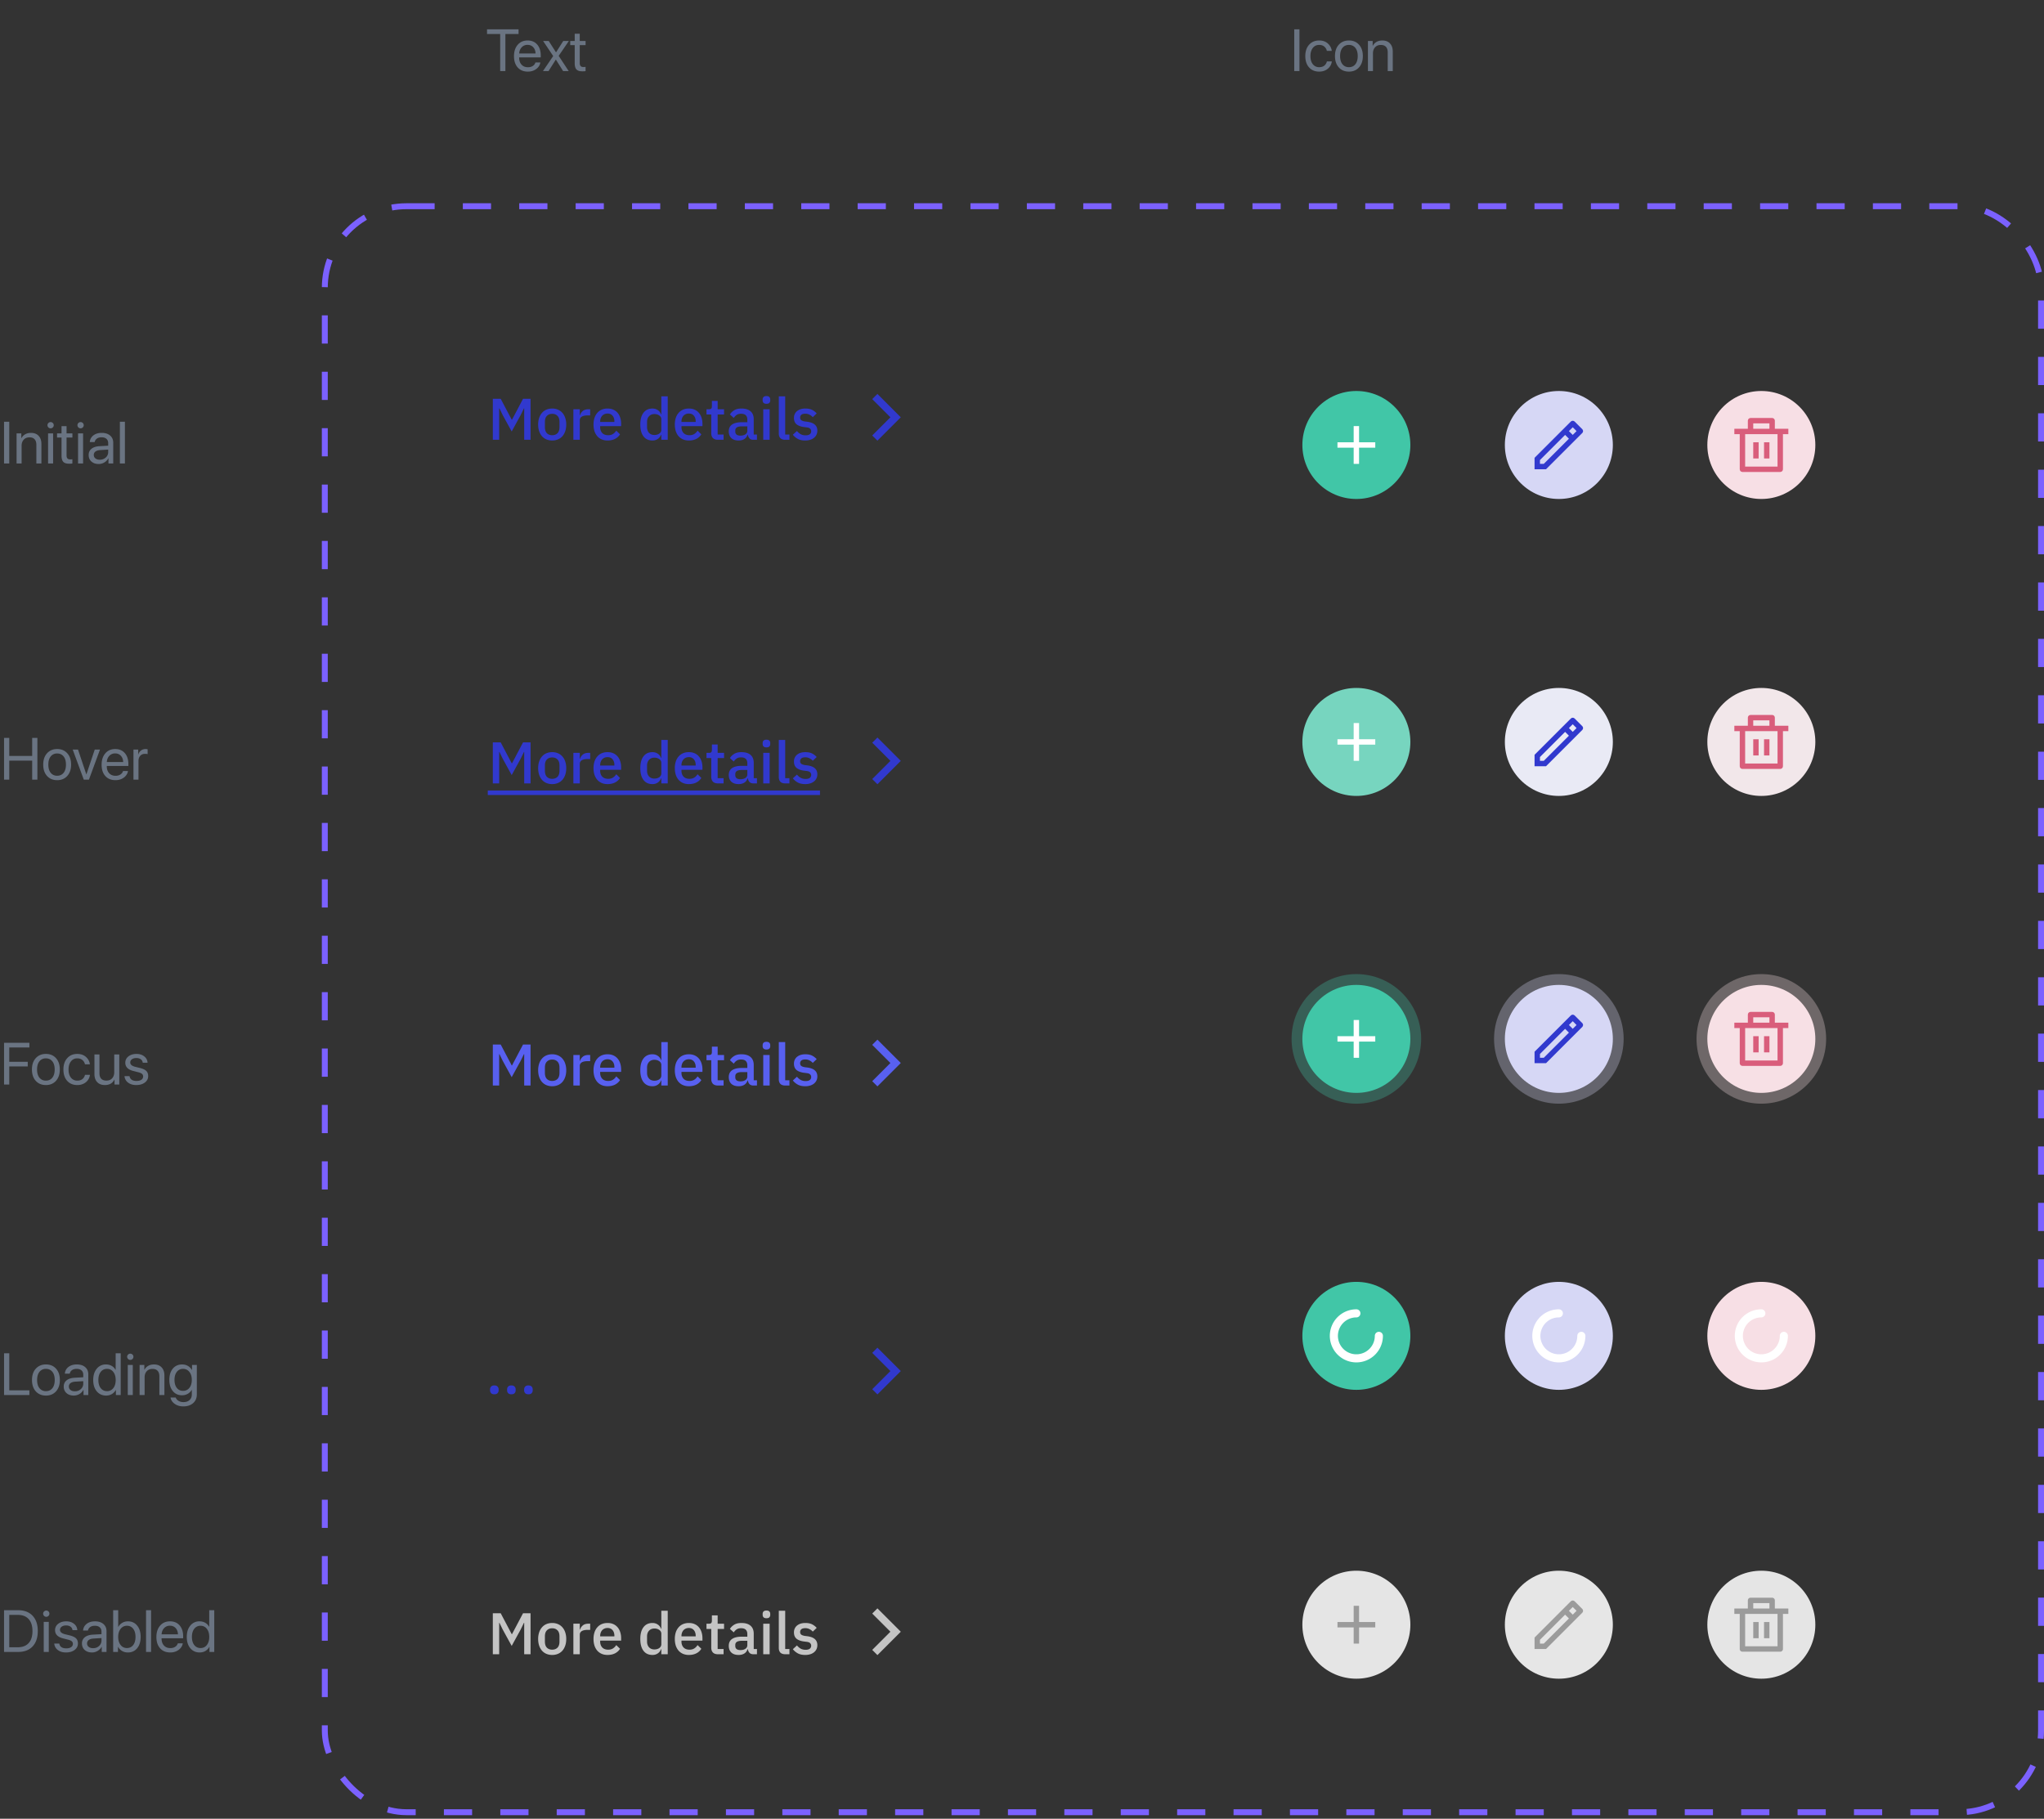 <svg fill="none" height="307" width="345" xmlns="http://www.w3.org/2000/svg" xmlns:xlink="http://www.w3.org/1999/xlink"><rect width="100%" height="100%" fill="#333333" stroke="none"/><defs><path id="a" d="m150.288 128.438-3.068-3.068.877-.877 3.944 3.945-3.944 3.944-.877-.876z"/><path id="b" d="m264.813 124.187-.645-.645-4.244 4.245v.644h.644zm.644-.645.644-.644-.644-.644-.644.644zm-4.511 5.801h-1.933v-1.934l6.122-6.122c.085-.086.201-.134.322-.134s.237.048.322.134l1.289 1.289c.086.085.134.201.134.322s-.048.237-.134.322z"/><path id="c" d="m299.57 122.507h2.278v.912h-.911v5.924c0 .121-.048.237-.134.322s-.201.133-.322.133h-6.38c-.121 0-.237-.048-.322-.133s-.133-.201-.133-.322v-5.924h-.912v-.912h2.279v-1.367c0-.121.048-.236.133-.322s.201-.133.322-.133h3.646c.121 0 .237.048.322.133s.134.201.134.322zm.455.912h-5.468v5.468h5.468zm-4.101 1.367h.911v2.734h-.911zm1.823 0h.911v2.734h-.911zm-1.823-3.19v.911h2.734v-.911z"/></defs><g fill="#6a7482"><path d="m.684 271.805h2.368c1.045 0 1.86.311 2.446.932s.879 1.481.879 2.588-.293 1.976-.879 2.598-1.398.928-2.446.928h-2.368zm.879.791v5.464h1.431c.798 0 1.411-.235 1.841-.704s.645-1.145.645-2.021c0-.882-.215-1.559-.645-2.031s-1.04-.708-1.841-.708zm5.82 6.255v-5.079h.85v5.079zm.425-5.933c-.143 0-.267-.052-.371-.156s-.156-.228-.156-.371a.5.5 0 0 1 .156-.371c.104-.1.228-.157.371-.157a.51.51 0 0 1 .376.157c.104.1.156.224.156.371a.5.5 0 0 1 -.156.371.51.51 0 0 1 -.376.156zm1.484 2.256a1.3 1.3 0 0 1 .527-1.07c.355-.279.811-.419 1.367-.419.524 0 .96.14 1.309.419s.532.635.552 1.065h-.811c-.029-.247-.14-.441-.332-.581s-.438-.21-.747-.21-.558.07-.747.21a.64.64 0 0 0 -.283.542c0 .345.281.589.845.732l.786.191c.511.13.871.299 1.079.508s.317.494.317.869c0 .442-.189.805-.566 1.089s-.863.419-1.455.419c-.553 0-1.011-.136-1.372-.41a1.5 1.5 0 0 1 -.605-1.093h.85c.094.54.488.81 1.182.81.342 0 .612-.067.811-.2s.303-.321.303-.552a.55.55 0 0 0 -.181-.434c-.117-.108-.317-.199-.601-.274l-.894-.229c-.889-.228-1.333-.689-1.333-1.382zm6.421 3.042c.4 0 .736-.124 1.006-.371a1.21 1.21 0 0 0 .41-.923v-.415l-1.357.083c-.342.023-.607.106-.796.249a.69.69 0 0 0 -.278.576.7.7 0 0 0 .278.581c.185.147.431.22.737.22zm-.19.722c-.505 0-.913-.139-1.226-.419s-.464-.648-.464-1.104a1.28 1.28 0 0 1 .479-1.045c.322-.26.776-.407 1.362-.439l1.455-.083v-.425c0-.309-.098-.552-.293-.728s-.469-.263-.82-.263c-.322 0-.584.071-.786.214a.93.93 0 0 0 -.386.591h-.82c.029-.452.225-.823.586-1.113s.84-.439 1.426-.439c.596 0 1.068.149 1.416.449s.527.701.527 1.206v3.511h-.806v-.874h-.02c-.153.289-.378.522-.674.698a1.84 1.84 0 0 1 -.957.263zm6.06 0a1.91 1.91 0 0 1 -.977-.249c-.283-.166-.508-.398-.674-.698h-.02v.86h-.81v-7.046h.85v2.817h.02a1.75 1.75 0 0 1 .664-.688c.283-.166.607-.249.962-.249.641 0 1.159.239 1.553.717s.591 1.115.591 1.91-.197 1.435-.591 1.914-.916.712-1.567.712zm-.166-4.506c-.433 0-.786.174-1.06.522s-.41.798-.41 1.358.137 1.017.41 1.362a1.29 1.29 0 0 0 1.06.517c.449 0 .804-.167 1.064-.503s.391-.797.391-1.376-.13-1.034-.391-1.373a1.27 1.27 0 0 0 -1.064-.507zm3.232 4.419v-7.046h.85v7.046zm4.033-4.429a1.3 1.3 0 0 0 -.981.41c-.257.27-.399.619-.425 1.045h2.759c-.01-.43-.138-.78-.386-1.05s-.57-.405-.967-.405zm1.333 2.974h.835c-.075.449-.309.818-.703 1.108s-.861.434-1.411.434c-.726 0-1.297-.234-1.714-.703s-.625-1.103-.625-1.904c0-.794.208-1.434.625-1.919s.978-.727 1.675-.727c.684 0 1.224.229 1.621.688s.596 1.074.596 1.846v.322h-3.643v.049c0 .488.134.879.4 1.172s.628.439 1.084.439c.319 0 .591-.073.815-.22a1.03 1.03 0 0 0 .444-.585zm3.682 1.542c-.651 0-1.177-.239-1.577-.717s-.596-1.115-.596-1.909.199-1.426.596-1.905a1.92 1.92 0 0 1 1.558-.722c.358 0 .679.081.962.244a1.67 1.67 0 0 1 .654.669h.02v-2.793h.85v7.046h-.811v-.86h-.015a1.85 1.85 0 0 1 -.674.698c-.283.166-.605.249-.967.249zm.161-4.506a1.28 1.28 0 0 0 -1.069.512c-.264.339-.395.795-.395 1.368s.132 1.033.395 1.372a1.28 1.28 0 0 0 1.069.507c.44 0 .793-.17 1.06-.512s.4-.801.4-1.367-.135-1.021-.405-1.363a1.28 1.28 0 0 0 -1.055-.517zm-28.897-39.737v.791h-4.277v-7.046h.879v6.255zm2.793.879c-.71 0-1.279-.236-1.709-.708s-.645-1.115-.645-1.919.215-1.442.645-1.914.999-.713 1.709-.713 1.274.238 1.704.713.644 1.11.644 1.914-.215 1.439-.644 1.914-.998.713-1.704.713zm-1.089-1.245a1.33 1.33 0 0 0 1.089.498c.456 0 .817-.164 1.084-.493s.4-.794.4-1.387-.133-1.053-.4-1.382-.628-.498-1.084-.498a1.33 1.33 0 0 0 -1.089.498c-.267.332-.4.793-.4 1.382s.133 1.05.4 1.382zm5.972.523c.4 0 .736-.124 1.006-.372a1.2 1.2 0 0 0 .41-.922v-.415l-1.357.083c-.342.022-.607.105-.796.249a.69.69 0 0 0 -.278.576c0 .241.093.434.278.581s.431.22.737.22zm-.19.722c-.505 0-.913-.14-1.226-.42s-.464-.647-.464-1.103c0-.436.159-.785.479-1.045s.776-.407 1.362-.44l1.455-.083v-.424c0-.31-.098-.552-.293-.728s-.469-.264-.82-.264c-.322 0-.584.072-.786.215a.93.93 0 0 0 -.386.591h-.82c.029-.452.225-.824.586-1.113s.84-.44 1.426-.44c.596 0 1.068.15 1.416.45s.527.701.527 1.206v3.51h-.806v-.874h-.02a1.76 1.76 0 0 1 -.674.699 1.85 1.85 0 0 1 -.957.263zm5.459 0c-.651 0-1.177-.239-1.577-.718s-.596-1.114-.596-1.909.199-1.426.596-1.904a1.92 1.92 0 0 1 1.558-.723c.358 0 .679.082.962.244a1.68 1.68 0 0 1 .654.669h.02v-2.793h.85v7.046h-.811v-.859h-.015a1.85 1.85 0 0 1 -.674.698c-.283.166-.605.249-.967.249zm.161-4.507c-.449 0-.806.171-1.069.513s-.395.794-.395 1.367.132 1.034.395 1.372.62.508 1.069.508a1.28 1.28 0 0 0 1.06-.513c.267-.342.4-.8.4-1.367s-.135-1.02-.405-1.362a1.27 1.27 0 0 0 -1.055-.518zm3.496 4.419v-5.078h.85v5.078zm.425-5.932c-.143 0-.267-.052-.371-.157s-.156-.227-.156-.371a.5.5 0 0 1 .156-.371.52.52 0 0 1 .371-.156.52.52 0 0 1 .376.156.5.5 0 0 1 .156.371.5.5 0 0 1 -.156.371.51.51 0 0 1 -.376.157zm1.572 5.932v-5.078h.801v.811h.02a1.57 1.57 0 0 1 .63-.659c.274-.156.601-.24.981-.24.553 0 .985.168 1.294.503s.464.788.464 1.367v3.296h-.85v-3.144c0-.414-.098-.728-.293-.943s-.487-.327-.874-.327c-.4 0-.721.13-.962.391s-.361.605-.361 1.035v2.988zm7.339-.708a1.3 1.3 0 0 0 1.069-.507c.27-.339.405-.787.405-1.343s-.135-1.009-.405-1.348-.627-.513-1.069-.513a1.27 1.27 0 0 0 -1.055.508c-.261.335-.391.786-.391 1.353s.13 1.017.391 1.352.615.498 1.055.498zm.029 2.622c-.557 0-1.035-.141-1.436-.424s-.636-.637-.708-1.07h.874c.085.235.244.422.479.562s.509.21.825.21c.436 0 .78-.116 1.03-.347s.381-.537.381-.918v-.801h-.02c-.159.28-.382.503-.669.669a1.9 1.9 0 0 1 -.957.244c-.648 0-1.167-.236-1.558-.708s-.586-1.102-.586-1.889c0-.795.195-1.428.586-1.9s.92-.708 1.577-.708c.358 0 .68.083.967.249a1.84 1.84 0 0 1 .684.694h.015v-.855h.811v4.976c0 .609-.208 1.097-.625 1.465s-.973.551-1.67.551zm-29.365-54.33h-.879v-7.046h4.277v.791h-3.398v2.422h3.12v.782h-3.12zm6.182.088c-.71 0-1.279-.236-1.709-.708s-.645-1.115-.645-1.919.215-1.442.645-1.914.999-.713 1.709-.713 1.274.238 1.704.713.645 1.11.645 1.914-.215 1.439-.645 1.914-.998.713-1.704.713zm-1.089-1.245a1.33 1.33 0 0 0 1.089.498c.456 0 .817-.164 1.084-.493s.4-.794.4-1.387-.133-1.053-.4-1.382-.628-.498-1.084-.498a1.33 1.33 0 0 0 -1.089.498c-.267.332-.4.793-.4 1.382s.133 1.05.4 1.382zm8.516-2.256h-.83c-.065-.293-.21-.534-.435-.722s-.509-.284-.864-.284c-.443 0-.799.171-1.069.513s-.405.794-.405 1.367c0 .583.135 1.042.405 1.377a1.32 1.32 0 0 0 1.079.503c.342 0 .623-.085.845-.254s.374-.413.449-.722h.835a1.86 1.86 0 0 1 -.688 1.245c-.391.319-.872.478-1.445.478-.71 0-1.278-.234-1.704-.703s-.64-1.113-.64-1.924c0-.797.213-1.434.64-1.909s.991-.718 1.694-.718c.605 0 1.097.171 1.475.513s.601.755.659 1.24zm4.961-1.665v5.078h-.806v-.825h-.02c-.316.609-.853.913-1.611.913-.55 0-.981-.166-1.294-.498s-.464-.792-.464-1.372v-3.296h.85v3.145c0 .846.391 1.269 1.172 1.269.41 0 .732-.128.967-.385s.356-.609.356-1.045v-2.984zm1.016 1.402a1.3 1.3 0 0 1 .527-1.07c.355-.28.811-.42 1.367-.42.524 0 .96.14 1.309.42s.532.635.552 1.065h-.811a.8.8 0 0 0 -.332-.581c-.192-.14-.438-.21-.747-.21s-.558.07-.747.21a.64.64 0 0 0 -.283.542c0 .345.282.589.845.732l.786.19c.511.131.871.3 1.079.508s.317.495.317.869c0 .443-.189.806-.566 1.089s-.863.42-1.455.42c-.553 0-1.011-.137-1.372-.41a1.52 1.52 0 0 1 -.605-1.094h.85c.094.541.488.811 1.182.811.342 0 .612-.067.81-.2a.64.64 0 0 0 .303-.552c0-.182-.06-.327-.181-.435s-.317-.198-.601-.273l-.893-.23c-.889-.227-1.333-.688-1.333-1.381zm-14.84-47.788h-.879v-3.208h-3.867v3.208h-.879v-7.045h.879v3.046h3.867v-3.046h.879zm3.34.088c-.71 0-1.279-.236-1.709-.708s-.645-1.115-.645-1.919.215-1.442.645-1.914.999-.713 1.709-.713 1.274.238 1.704.713.645 1.11.645 1.914-.215 1.439-.645 1.914-.998.713-1.704.713zm-1.089-1.245a1.33 1.33 0 0 0 1.089.498c.456 0 .817-.164 1.084-.493s.4-.794.4-1.387-.133-1.053-.4-1.381-.628-.498-1.084-.498a1.33 1.33 0 0 0 -1.089.498c-.267.332-.4.792-.4 1.381s.133 1.05.4 1.382zm8.315-3.921-1.865 5.078h-.869l-1.87-5.078h.894l1.401 4.175h.02l1.406-4.175h.884zm2.559.65c-.394 0-.721.136-.981.41s-.399.618-.425 1.045h2.759c-.01-.43-.138-.78-.386-1.05s-.57-.405-.967-.405zm1.333 2.973h.835c-.075.45-.309.819-.703 1.109s-.861.434-1.411.434c-.726 0-1.297-.234-1.714-.703s-.625-1.103-.625-1.904c0-.794.208-1.434.625-1.919s.978-.728 1.675-.728c.684 0 1.224.23 1.621.689s.596 1.074.596 1.846v.322h-3.642v.049c0 .488.133.879.4 1.172s.628.439 1.084.439c.319 0 .591-.073.816-.22s.373-.341.444-.586zm1.758 1.455v-5.078h.801v.83h.02a1.26 1.26 0 0 1 .454-.669 1.27 1.27 0 0 1 .776-.249c.068 0 .182.012.342.035v.825c-.091-.033-.243-.049-.454-.049-.329 0-.593.109-.791.327s-.298.506-.298.864v3.164z"/><path d="m1.563 78.236h-.879v-7.046h.879zm1.235 0v-5.078h.801v.811h.02a1.57 1.57 0 0 1 .63-.659c.274-.156.601-.239.981-.239.553 0 .985.168 1.294.503s.464.788.464 1.367v3.296h-.85v-3.144c0-.413-.098-.728-.293-.942s-.487-.327-.874-.327c-.4 0-.721.13-.962.391s-.361.605-.361 1.035v2.988h-.85zm5.317 0v-5.078h.85v5.078zm.425-5.933c-.143 0-.267-.052-.371-.156s-.156-.228-.156-.371a.5.5 0 0 1 .156-.371.52.52 0 0 1 .371-.156.51.51 0 0 1 .376.156c.104.101.156.225.156.371a.5.5 0 0 1 -.156.371.51.51 0 0 1 -.376.156zm1.846-.371h.85v1.226h.986v.698h-.986v3.018c0 .231.05.402.151.513s.26.161.479.161a2.17 2.17 0 0 0 .352-.025v.713c-.111.026-.29.039-.537.039-.466 0-.798-.104-.996-.312s-.298-.557-.298-1.045v-3.062h-.757v-.698h.757v-1.226zm2.788 6.304v-5.078h.85v5.078zm.425-5.933c-.143 0-.267-.052-.371-.156s-.156-.228-.156-.371a.5.5 0 0 1 .156-.371.52.52 0 0 1 .371-.156.51.51 0 0 1 .376.156c.104.101.156.225.156.371a.5.5 0 0 1 -.156.371.51.51 0 0 1 -.376.156zm3.247 5.298c.4 0 .736-.124 1.006-.371a1.21 1.21 0 0 0 .41-.923v-.415l-1.357.083c-.342.023-.607.106-.796.249a.69.69 0 0 0 -.278.576c0 .241.093.435.278.581s.431.22.737.22zm-.19.723c-.505 0-.913-.14-1.226-.42s-.464-.648-.464-1.104c0-.436.159-.784.479-1.045s.776-.407 1.362-.439l1.455-.083v-.425c0-.309-.098-.552-.293-.727s-.469-.264-.82-.264c-.322 0-.584.072-.786.215a.93.93 0 0 0 -.386.591h-.82c.029-.452.225-.824.586-1.113s.84-.439 1.426-.439c.596 0 1.068.15 1.416.449s.527.702.527 1.206v3.511h-.806v-.874h-.02c-.153.29-.378.522-.674.698a1.84 1.84 0 0 1 -.957.264zm3.579-.088v-7.046h.85v7.046zm199.097-66.236h-.879v-7.046h.879zm5.454-3.413h-.83a1.28 1.28 0 0 0 -.435-.723c-.221-.189-.509-.283-.864-.283-.443 0-.799.171-1.069.513s-.405.794-.405 1.367c0 .583.135 1.042.405 1.377a1.32 1.32 0 0 0 1.079.503c.342 0 .623-.085.845-.254a1.25 1.25 0 0 0 .449-.723h.835c-.065.508-.295.923-.689 1.245s-.872.478-1.445.478c-.71 0-1.278-.234-1.704-.703s-.64-1.113-.64-1.924c0-.798.214-1.434.64-1.909s.991-.718 1.694-.718c.606 0 1.097.171 1.475.513s.6.755.659 1.24zm2.896 3.501c-.71 0-1.28-.236-1.709-.708s-.645-1.115-.645-1.919.215-1.442.645-1.914.999-.713 1.709-.713 1.274.238 1.704.713.644 1.11.644 1.914-.215 1.439-.644 1.914-.998.713-1.704.713zm-1.089-1.245c.27.332.633.498 1.089.498s.817-.164 1.084-.493.4-.794.4-1.387-.134-1.053-.4-1.382-.629-.498-1.084-.498-.819.166-1.089.498-.401.793-.401 1.382.134 1.05.401 1.382zm4.297 1.157v-5.078h.8v.811h.02a1.57 1.57 0 0 1 .63-.659c.273-.16.6-.239.981-.239.554 0 .985.168 1.294.503s.464.788.464 1.367v3.295h-.85v-3.145c0-.413-.097-.728-.293-.942s-.486-.327-.874-.327c-.4 0-.721.13-.961.391s-.362.605-.362 1.035v2.988zm-145.584 0h-.879v-6.255h-2.222v-.791h5.322v.791h-2.222v6.255zm3.735-4.429c-.394 0-.721.137-.981.41s-.399.618-.425 1.045h2.759c-.01-.43-.138-.78-.386-1.05s-.57-.405-.967-.405zm1.333 2.974h.835c-.075.449-.309.819-.703 1.108s-.861.435-1.411.435c-.726 0-1.297-.234-1.714-.703s-.625-1.104-.625-1.904c0-.794.208-1.434.625-1.919s.978-.728 1.675-.728c.684 0 1.224.229 1.621.688s.596 1.074.596 1.846v.322h-3.643v.049c0 .488.133.879.4 1.172s.628.44 1.084.44c.319 0 .591-.073.816-.22a1.03 1.03 0 0 0 .444-.586zm3.457-.479h-.02l-1.225 1.934h-.942l1.728-2.539-1.699-2.539h.947l1.221 1.904h.019l1.206-1.904h.947l-1.713 2.505 1.69 2.573h-.942l-1.216-1.934zm3.174-4.37h.85v1.226h.986v.698h-.986v3.018c0 .231.05.402.151.513s.26.161.478.161a2.22 2.22 0 0 0 .352-.024v.712c-.111.026-.29.039-.537.039-.466 0-.797-.104-.996-.312s-.298-.557-.298-1.045v-3.062h-.757v-.698h.757z"/></g><rect height="271.093" rx="13.777" stroke="#7b61ff" stroke-dasharray="4.76 4.76" width="289.677" x="54.823" y="34.81"/><g fill="#3139ce"><path d="m88.478 68.943h-.049l-.546 1.121-1.517 2.767-1.517-2.767-.545-1.121h-.05v5.296h-1.071v-6.922h1.329l1.855 3.521h.06l1.855-3.521h1.269v6.922h-1.071v-5.296zm4.725 5.415c-.357 0-.684-.063-.982-.189a2.09 2.09 0 0 1 -.744-.535c-.205-.238-.364-.522-.476-.853a3.53 3.53 0 0 1 -.168-1.121 3.44 3.44 0 0 1 .168-1.111c.112-.337.271-.621.476-.853a2.03 2.03 0 0 1 .744-.545c.297-.126.625-.189.982-.189s.681.063.972.189a2.01 2.01 0 0 1 .754.545c.205.231.364.516.476.853a3.45 3.45 0 0 1 .169 1.111c0 .41-.056.783-.169 1.121-.112.331-.271.615-.476.853-.205.231-.456.41-.754.535-.291.126-.615.189-.972.189zm0-.893c.37 0 .668-.112.893-.337.225-.231.337-.575.337-1.031v-.873c0-.456-.112-.797-.337-1.022-.225-.231-.522-.347-.893-.347s-.668.116-.893.347c-.225.225-.337.565-.337 1.022v.873c0 .456.112.8.337 1.031.225.225.522.337.893.337zm3.575.774v-5.157h1.081v.992h.05c.073-.264.225-.496.456-.694s.552-.298.962-.298h.288v1.041h-.426c-.43 0-.76.069-.992.208-.225.139-.337.344-.337.615v3.293h-1.081zm5.771.119a2.48 2.48 0 0 1 -.992-.189 2.09 2.09 0 0 1 -.743-.535 2.54 2.54 0 0 1 -.476-.853c-.106-.337-.159-.711-.159-1.121a3.63 3.63 0 0 1 .159-1.111c.112-.337.271-.621.476-.853a2.03 2.03 0 0 1 .743-.545 2.48 2.48 0 0 1 .992-.189c.377 0 .708.066.992.198a1.95 1.95 0 0 1 .724.555c.192.231.334.502.426.813a3.28 3.28 0 0 1 .149 1.002v.407h-3.54v.169c0 .397.115.724.347.982.238.251.575.377 1.011.377.318 0 .585-.069.804-.208s.403-.327.555-.565l.635.625c-.192.317-.47.572-.833.764-.364.185-.787.278-1.27.278zm0-4.552a1.33 1.33 0 0 0 -.516.099 1.19 1.19 0 0 0 -.396.278 1.28 1.28 0 0 0 -.248.426 1.59 1.59 0 0 0 -.089.546v.069h2.4v-.099c0-.397-.103-.714-.308-.952-.205-.245-.486-.367-.843-.367zm9.074 3.58h-.049a1.43 1.43 0 0 1 -.556.714c-.251.172-.548.258-.892.258-.655 0-1.16-.235-1.517-.704-.357-.476-.536-1.141-.536-1.993s.179-1.514.536-1.983c.357-.476.862-.714 1.517-.714.344 0 .641.086.892.258.258.165.443.403.556.714h.049v-3.036h1.081v7.339h-1.081zm-1.17.04c.331 0 .608-.079.833-.238.225-.165.337-.38.337-.645v-1.765a.74.74 0 0 0 -.337-.635c-.225-.165-.502-.248-.833-.248-.377 0-.677.122-.902.367-.225.238-.337.555-.337.952v.892c0 .397.112.717.337.962.225.238.525.357.902.357zm5.82.932c-.371 0-.701-.063-.992-.189a2.09 2.09 0 0 1 -.744-.535c-.205-.238-.363-.522-.476-.853-.106-.337-.159-.711-.159-1.121a3.63 3.63 0 0 1 .159-1.111 2.44 2.44 0 0 1 .476-.853 2.03 2.03 0 0 1 .744-.545c.291-.126.621-.189.992-.189.377 0 .707.066.991.198a1.94 1.94 0 0 1 .724.555 2.28 2.28 0 0 1 .427.813 3.28 3.28 0 0 1 .149 1.002v.407h-3.541v.169c0 .397.116.724.347.982.238.251.575.377 1.012.377.317 0 .585-.069.803-.208s.403-.327.555-.565l.635.625a2.08 2.08 0 0 1 -.833.764c-.364.185-.787.278-1.269.278zm0-4.552a1.33 1.33 0 0 0 -.516.099c-.152.066-.284.159-.397.278a1.3 1.3 0 0 0 -.248.426c-.06.165-.089.347-.089.546v.069h2.4v-.099c0-.397-.102-.714-.307-.952-.205-.245-.486-.367-.843-.367zm4.915 4.433c-.377 0-.661-.096-.853-.288-.191-.198-.287-.476-.287-.833v-3.154h-.803v-.883h.436c.178 0 .301-.04.367-.119.073-.079.109-.208.109-.387v-.902h.972v1.408h1.081v.883h-1.081v3.392h1.002v.883zm5.973 0c-.284 0-.503-.079-.655-.238a1.11 1.11 0 0 1 -.277-.625h-.05c-.099.324-.281.569-.545.734s-.585.248-.962.248c-.536 0-.949-.139-1.24-.417-.284-.278-.426-.651-.426-1.121 0-.516.185-.903.555-1.16.377-.258.926-.387 1.646-.387h.932v-.436c0-.317-.086-.562-.257-.734s-.44-.258-.804-.258c-.304 0-.552.066-.744.198s-.353.301-.485.506l-.645-.585c.172-.291.413-.529.724-.714.311-.192.717-.288 1.22-.288.667 0 1.18.155 1.537.466s.535.757.535 1.339v2.588h.546v.883h-.605zm-2.182-.704c.337 0 .615-.073.833-.218.218-.152.327-.354.327-.605v-.744h-.912c-.747 0-1.121.231-1.121.694v.178c0 .231.076.407.228.526.159.112.374.169.645.169zm4.392-5.375c-.225 0-.39-.053-.496-.159a.57.57 0 0 1 -.149-.407v-.169a.57.57 0 0 1 .149-.407c.106-.106.271-.159.496-.159s.387.053.486.159a.57.57 0 0 1 .149.407v.169a.57.57 0 0 1 -.149.407c-.099.106-.261.159-.486.159zm-.546.922h1.081v5.157h-1.081zm3.726 5.157c-.37 0-.648-.093-.833-.278-.179-.192-.268-.456-.268-.793v-6.268h1.081v6.456h.714v.883zm3.363.119c-.489 0-.899-.086-1.229-.258a2.7 2.7 0 0 1 -.863-.714l.694-.635c.192.231.403.413.635.545.238.126.512.188.823.188.317 0 .552-.059.704-.178a.62.62 0 0 0 .238-.516c0-.165-.056-.304-.169-.417-.105-.119-.294-.195-.565-.228l-.476-.059c-.529-.066-.945-.218-1.25-.456-.297-.245-.446-.605-.446-1.081 0-.251.046-.473.139-.665a1.37 1.37 0 0 1 .387-.496 1.8 1.8 0 0 1 .605-.317 2.67 2.67 0 0 1 .783-.109c.463 0 .84.073 1.131.218.297.145.562.347.793.605l-.664.635a1.67 1.67 0 0 0 -.526-.407 1.47 1.47 0 0 0 -.734-.178c-.297 0-.519.059-.664.178-.139.119-.208.274-.208.466 0 .198.062.347.188.446s.327.172.605.218l.476.059c.569.086.982.255 1.24.506.264.245.396.575.396.992 0 .251-.049.479-.148.684-.093.198-.229.37-.407.516a1.9 1.9 0 0 1 -.645.337 2.79 2.79 0 0 1 -.843.119zm14.374-3.92-3.068-3.068.877-.876 3.944 3.945-3.944 3.945-.877-.876 3.068-3.068zm-61.81 56.505h-.049l-.546 1.121-1.517 2.767-1.517-2.767-.545-1.121h-.05v5.296h-1.071v-6.922h1.329l1.855 3.521h.06l1.855-3.521h1.269v6.922h-1.071v-5.296zm4.725 5.415a2.51 2.51 0 0 1 -.982-.188 2.08 2.08 0 0 1 -.744-.536c-.205-.238-.364-.522-.476-.853-.112-.337-.168-.71-.168-1.12s.056-.78.168-1.111a2.43 2.43 0 0 1 .476-.853c.205-.238.453-.42.744-.545.297-.126.625-.189.982-.189a2.42 2.42 0 0 1 .972.189 2.01 2.01 0 0 1 .754.545 2.43 2.43 0 0 1 .476.853 3.44 3.44 0 0 1 .169 1.111c0 .41-.056.783-.169 1.12-.112.331-.271.615-.476.853a2.06 2.06 0 0 1 -.754.536c-.291.125-.615.188-.972.188zm0-.892c.37 0 .668-.113.893-.337.225-.232.337-.576.337-1.032v-.873c0-.456-.112-.796-.337-1.021-.225-.232-.522-.347-.893-.347s-.668.115-.893.347c-.225.225-.337.565-.337 1.021v.873c0 .456.112.8.337 1.032.225.224.522.337.893.337zm3.575.773v-5.157h1.081v.992h.05c.073-.264.225-.496.456-.694s.552-.298.962-.298h.288v1.042h-.426c-.43 0-.76.069-.992.208-.225.139-.337.344-.337.615v3.292h-1.081zm5.771.119c-.37 0-.701-.063-.992-.188s-.538-.304-.743-.536c-.205-.238-.364-.522-.476-.853a3.72 3.72 0 0 1 -.159-1.12 3.63 3.63 0 0 1 .159-1.111c.112-.337.271-.621.476-.853a2.03 2.03 0 0 1 .743-.545c.291-.126.622-.189.992-.189.377 0 .708.066.992.199a1.95 1.95 0 0 1 .724.555c.192.231.334.502.426.813.099.311.149.645.149 1.002v.406h-3.54v.169c0 .397.115.724.347.982.238.251.575.377 1.011.377.318 0 .585-.07.804-.209s.403-.327.555-.565l.635.625c-.192.317-.47.572-.833.764-.364.185-.787.277-1.27.277zm0-4.552c-.185 0-.357.033-.516.099a1.19 1.19 0 0 0 -.396.278c-.106.119-.189.261-.248.427s-.089.347-.089.545v.069h2.4v-.099c0-.396-.103-.714-.308-.952-.205-.244-.486-.367-.843-.367zm9.074 3.58h-.049c-.113.304-.298.543-.556.714-.251.172-.548.258-.892.258-.655 0-1.16-.234-1.517-.704-.357-.476-.536-1.14-.536-1.993s.179-1.514.536-1.984c.357-.476.862-.714 1.517-.714.344 0 .641.086.892.258.258.165.443.403.556.714h.049v-3.035h1.081v7.339h-1.081zm-1.17.04c.331 0 .608-.079.833-.238.225-.165.337-.38.337-.645v-1.765a.74.74 0 0 0 -.337-.635c-.225-.165-.502-.248-.833-.248-.377 0-.677.123-.902.367-.225.238-.337.556-.337.952v.893c0 .397.112.717.337.962.225.238.525.357.902.357zm5.82.932a2.49 2.49 0 0 1 -.992-.188 2.08 2.08 0 0 1 -.744-.536c-.205-.238-.363-.522-.476-.853a3.72 3.72 0 0 1 -.159-1.12 3.63 3.63 0 0 1 .159-1.111 2.44 2.44 0 0 1 .476-.853c.205-.238.453-.42.744-.545a2.49 2.49 0 0 1 .992-.189c.377 0 .707.066.991.199a1.94 1.94 0 0 1 .724.555c.192.231.334.502.427.813.099.311.149.645.149 1.002v.406h-3.541v.169c0 .397.116.724.347.982.238.251.575.377 1.012.377.317 0 .585-.07.803-.209s.403-.327.555-.565l.635.625a2.08 2.08 0 0 1 -.833.764c-.364.185-.787.277-1.269.277zm0-4.552c-.185 0-.357.033-.516.099-.152.066-.284.159-.397.278-.106.119-.188.261-.248.427a1.61 1.61 0 0 0 -.089.545v.069h2.4v-.099c0-.396-.102-.714-.307-.952-.205-.244-.486-.367-.843-.367zm4.915 4.433c-.377 0-.661-.096-.853-.287-.191-.199-.287-.476-.287-.833v-3.154h-.803v-.883h.436c.178 0 .301-.039.367-.119.073-.079.109-.208.109-.387v-.902h.972v1.408h1.081v.883h-1.081v3.392h1.002v.882zm5.973 0c-.284 0-.503-.079-.655-.238-.152-.165-.244-.373-.277-.625h-.05c-.099.324-.281.569-.545.734s-.585.248-.962.248c-.536 0-.949-.139-1.24-.416-.284-.278-.426-.652-.426-1.121 0-.516.185-.902.555-1.16.377-.258.926-.387 1.646-.387h.932v-.436c0-.318-.086-.562-.257-.734s-.44-.258-.804-.258c-.304 0-.552.066-.744.198s-.353.301-.485.506l-.645-.585c.172-.291.413-.529.724-.714.311-.192.717-.288 1.22-.288.667 0 1.18.156 1.537.466s.535.757.535 1.339v2.589h.546v.882zm-2.182-.704c.337 0 .615-.073.833-.218.218-.152.327-.354.327-.605v-.744h-.912c-.747 0-1.121.232-1.121.694v.179c0 .231.076.407.228.526.159.112.374.168.645.168zm4.392-5.375c-.225 0-.39-.053-.496-.159a.57.57 0 0 1 -.149-.406v-.169c0-.165.05-.301.149-.407.106-.105.271-.158.496-.158s.387.053.486.158.149.242.149.407v.169a.57.57 0 0 1 -.149.406c-.099.106-.261.159-.486.159zm-.546.922h1.081v5.157h-1.081zm3.726 5.157c-.37 0-.648-.092-.833-.277-.179-.192-.268-.457-.268-.794v-6.268h1.081v6.457h.714v.882zm3.363.119c-.489 0-.899-.086-1.229-.258a2.7 2.7 0 0 1 -.863-.714l.694-.634c.192.231.403.413.635.545.238.126.512.189.823.189.317 0 .552-.06.704-.179a.62.62 0 0 0 .238-.516c0-.165-.056-.304-.169-.416-.105-.119-.294-.195-.565-.228l-.476-.06c-.529-.066-.945-.218-1.25-.456-.297-.245-.446-.605-.446-1.081 0-.251.046-.473.139-.664.093-.199.222-.364.387-.496a1.82 1.82 0 0 1 .605-.318c.238-.072.499-.109.783-.109.463 0 .84.073 1.131.218a2.61 2.61 0 0 1 .793.605l-.664.635a1.67 1.67 0 0 0 -.526-.407 1.47 1.47 0 0 0 -.734-.178c-.297 0-.519.059-.664.178-.139.119-.208.275-.208.467 0 .198.062.347.188.446s.327.172.605.218l.476.06c.569.085.982.254 1.24.505.264.245.396.576.396.992 0 .251-.049.479-.148.684-.093.199-.229.371-.407.516a1.91 1.91 0 0 1 -.645.337 2.77 2.77 0 0 1 -.843.119zm-53.585 1.081h56.075v.764h-56.075z"/><use xlink:href="#a"/></g><g fill="#5860f0"><path d="m88.478 177.943h-.049l-.546 1.121-1.517 2.767-1.517-2.767-.545-1.121h-.05v5.296h-1.071v-6.922h1.329l1.855 3.521h.06l1.855-3.521h1.269v6.922h-1.071v-5.296zm4.725 5.415a2.51 2.51 0 0 1 -.982-.188 2.08 2.08 0 0 1 -.744-.536c-.205-.238-.364-.522-.476-.853-.112-.337-.168-.71-.168-1.12s.056-.78.168-1.111a2.43 2.43 0 0 1 .476-.853c.205-.238.453-.42.744-.545.297-.126.625-.189.982-.189a2.42 2.42 0 0 1 .972.189c.297.125.549.307.754.545a2.43 2.43 0 0 1 .476.853 3.44 3.44 0 0 1 .169 1.111c0 .41-.056.783-.169 1.12-.112.331-.271.615-.476.853a2.06 2.06 0 0 1 -.754.536c-.291.125-.615.188-.972.188zm0-.892c.37 0 .668-.113.893-.337.225-.232.337-.576.337-1.032v-.873c0-.456-.112-.796-.337-1.021-.225-.232-.522-.347-.893-.347s-.668.115-.893.347c-.225.225-.337.565-.337 1.021v.873c0 .456.112.8.337 1.032.225.224.522.337.893.337zm3.575.773v-5.157h1.081v.992h.05c.073-.264.225-.496.456-.694s.552-.298.962-.298h.288v1.042h-.426c-.43 0-.76.069-.992.208-.225.139-.337.344-.337.615v3.292h-1.081zm5.771.119c-.37 0-.701-.063-.992-.188s-.538-.304-.743-.536c-.205-.238-.364-.522-.476-.853a3.72 3.72 0 0 1 -.159-1.12 3.63 3.63 0 0 1 .159-1.111c.112-.337.271-.621.476-.853a2.03 2.03 0 0 1 .743-.545c.291-.126.622-.189.992-.189.377 0 .708.066.992.199a1.95 1.95 0 0 1 .724.555c.192.231.334.502.426.813.099.311.149.645.149 1.002v.406h-3.54v.169c0 .397.115.724.347.982.238.251.575.377 1.011.377.318 0 .585-.07.804-.209s.403-.327.555-.565l.635.625c-.192.317-.47.572-.833.764-.364.185-.787.277-1.27.277zm0-4.552c-.185 0-.357.033-.516.099a1.19 1.19 0 0 0 -.396.278c-.106.119-.189.261-.248.427s-.089.347-.089.545v.069h2.4v-.099c0-.396-.103-.714-.308-.952-.205-.244-.486-.367-.843-.367zm9.074 3.58h-.049c-.113.304-.298.543-.556.714-.251.172-.548.258-.892.258-.655 0-1.16-.234-1.517-.704-.357-.476-.536-1.14-.536-1.993s.179-1.514.536-1.984c.357-.476.862-.714 1.517-.714.344 0 .641.086.892.258.258.165.443.403.556.714h.049v-3.035h1.081v7.339h-1.081zm-1.17.04c.331 0 .608-.079.833-.238.225-.165.337-.38.337-.645v-1.765a.74.74 0 0 0 -.337-.635c-.225-.165-.502-.248-.833-.248-.377 0-.677.123-.902.367-.225.238-.337.556-.337.952v.893c0 .397.112.717.337.962.225.238.525.357.902.357zm5.82.932a2.49 2.49 0 0 1 -.992-.188 2.08 2.08 0 0 1 -.744-.536c-.205-.238-.363-.522-.476-.853a3.72 3.72 0 0 1 -.159-1.12 3.63 3.63 0 0 1 .159-1.111 2.44 2.44 0 0 1 .476-.853c.205-.238.453-.42.744-.545s.621-.189.992-.189c.377 0 .707.066.991.199a1.94 1.94 0 0 1 .724.555c.192.231.334.502.427.813.099.311.149.645.149 1.002v.406h-3.541v.169c0 .397.116.724.347.982.238.251.575.377 1.012.377.317 0 .585-.07.803-.209s.403-.327.555-.565l.635.625a2.08 2.08 0 0 1 -.833.764c-.364.185-.787.277-1.269.277zm0-4.552c-.185 0-.357.033-.516.099-.152.066-.284.159-.397.278-.106.119-.188.261-.248.427a1.61 1.61 0 0 0 -.089.545v.069h2.4v-.099c0-.396-.102-.714-.307-.952-.205-.244-.486-.367-.843-.367zm4.915 4.433c-.377 0-.661-.096-.853-.287-.191-.199-.287-.476-.287-.833v-3.154h-.803v-.883h.436c.178 0 .301-.039.367-.119.073-.079.109-.208.109-.387v-.902h.972v1.408h1.081v.883h-1.081v3.392h1.002v.882zm5.973 0c-.284 0-.503-.079-.655-.238-.152-.165-.244-.373-.277-.625h-.05c-.099.324-.281.569-.545.734s-.585.248-.962.248c-.536 0-.949-.139-1.24-.416-.284-.278-.426-.652-.426-1.121 0-.516.185-.902.555-1.16.377-.258.926-.387 1.646-.387h.932v-.436c0-.318-.086-.562-.257-.734s-.44-.258-.804-.258c-.304 0-.552.066-.744.198s-.353.301-.485.506l-.645-.585c.172-.291.413-.529.724-.714.311-.192.717-.288 1.22-.288.667 0 1.18.156 1.537.466s.535.757.535 1.339v2.589h.546v.882zm-2.182-.704c.337 0 .615-.073.833-.218.218-.152.327-.354.327-.605v-.744h-.912c-.747 0-1.121.232-1.121.694v.179c0 .231.076.407.228.526.159.112.374.168.645.168zm4.392-5.375c-.225 0-.39-.053-.496-.159a.57.57 0 0 1 -.149-.406v-.169c0-.165.05-.301.149-.407.106-.105.271-.158.496-.158s.387.053.486.158.149.242.149.407v.169a.57.57 0 0 1 -.149.406c-.099.106-.261.159-.486.159zm-.546.922h1.081v5.157h-1.081zm3.726 5.157c-.37 0-.648-.092-.833-.277-.179-.192-.268-.457-.268-.794v-6.268h1.081v6.457h.714v.882zm3.363.119c-.489 0-.899-.086-1.229-.258s-.619-.41-.863-.714l.694-.634c.192.231.403.413.635.545.238.126.512.189.823.189.317 0 .552-.06.704-.179a.62.62 0 0 0 .238-.516c0-.165-.056-.304-.169-.416-.105-.119-.294-.195-.565-.228l-.476-.06c-.529-.066-.945-.218-1.25-.456-.297-.245-.446-.605-.446-1.081 0-.251.046-.473.139-.664.093-.199.222-.364.387-.496a1.82 1.82 0 0 1 .605-.318c.238-.072.499-.109.783-.109.463 0 .84.073 1.131.218a2.61 2.61 0 0 1 .793.605l-.664.635a1.67 1.67 0 0 0 -.526-.407 1.47 1.47 0 0 0 -.734-.178c-.297 0-.519.059-.664.178-.139.119-.208.275-.208.467 0 .198.062.347.188.446s.327.172.605.218l.476.06c.569.085.982.254 1.24.505.264.245.396.576.396.992 0 .251-.049.479-.148.684-.093.199-.229.371-.407.516a1.91 1.91 0 0 1 -.645.337 2.77 2.77 0 0 1 -.843.119z"/><use xlink:href="#a" y="51"/></g><g fill="#3139ce"><path d="m83.438 235.358c-.245 0-.426-.063-.545-.188a.7.7 0 0 1 -.179-.486v-.149c0-.192.06-.35.179-.476.119-.132.301-.198.545-.198s.427.066.546.198c.119.126.178.284.178.476v.149a.7.7 0 0 1 -.178.486c-.119.125-.301.188-.546.188zm2.876 0c-.245 0-.426-.063-.545-.188a.7.7 0 0 1 -.178-.486v-.149c0-.192.059-.35.178-.476.119-.132.301-.198.545-.198s.426.066.545.198c.119.126.178.284.178.476v.149a.7.7 0 0 1 -.178.486c-.119.125-.301.188-.545.188zm2.876 0c-.245 0-.427-.063-.546-.188a.7.7 0 0 1 -.178-.486v-.149c0-.192.059-.35.178-.476.119-.132.301-.198.546-.198s.426.066.545.198c.119.126.178.284.178.476v.149a.7.7 0 0 1 -.178.486c-.119.125-.301.188-.545.188z"/><use xlink:href="#a" y="102.997"/></g><g fill="#c4c4c4"><path d="m88.478 273.943h-.049l-.546 1.121-1.517 2.767-1.517-2.767-.545-1.121h-.05v5.296h-1.071v-6.922h1.329l1.855 3.521h.06l1.855-3.521h1.269v6.922h-1.071v-5.296zm4.725 5.415a2.51 2.51 0 0 1 -.982-.188 2.08 2.08 0 0 1 -.744-.536c-.205-.238-.364-.522-.476-.853-.112-.337-.168-.71-.168-1.12s.056-.78.168-1.111a2.43 2.43 0 0 1 .476-.853c.205-.238.453-.42.744-.545.297-.126.625-.189.982-.189a2.42 2.42 0 0 1 .972.189c.297.125.549.307.754.545a2.43 2.43 0 0 1 .476.853 3.44 3.44 0 0 1 .169 1.111c0 .41-.056.783-.169 1.12-.112.331-.271.615-.476.853a2.06 2.06 0 0 1 -.754.536c-.291.125-.615.188-.972.188zm0-.892c.37 0 .668-.113.893-.337.225-.232.337-.576.337-1.032v-.873c0-.456-.112-.796-.337-1.021-.225-.232-.522-.347-.893-.347s-.668.115-.893.347c-.225.225-.337.565-.337 1.021v.873c0 .456.112.8.337 1.032.225.224.522.337.893.337zm3.575.773v-5.157h1.081v.992h.05c.073-.264.225-.496.456-.694s.552-.298.962-.298h.288v1.042h-.426c-.43 0-.76.069-.992.208-.225.139-.337.344-.337.615v3.292h-1.081zm5.771.119c-.37 0-.701-.063-.992-.188s-.538-.304-.743-.536c-.205-.238-.364-.522-.476-.853a3.72 3.72 0 0 1 -.159-1.12 3.63 3.63 0 0 1 .159-1.111c.112-.337.271-.621.476-.853a2.03 2.03 0 0 1 .743-.545c.291-.126.622-.189.992-.189.377 0 .708.066.992.199a1.95 1.95 0 0 1 .724.555c.192.231.334.502.426.813.099.311.149.645.149 1.002v.406h-3.54v.169c0 .397.115.724.347.982.238.251.575.377 1.011.377.318 0 .585-.07.804-.209s.403-.327.555-.565l.635.625c-.192.317-.47.572-.833.764-.364.185-.787.277-1.27.277zm0-4.552c-.185 0-.357.033-.516.099a1.19 1.19 0 0 0 -.396.278c-.106.119-.189.261-.248.427s-.089.347-.089.545v.069h2.4v-.099c0-.396-.103-.714-.308-.952-.205-.244-.486-.367-.843-.367zm9.074 3.58h-.049c-.113.304-.298.543-.556.714-.251.172-.548.258-.892.258-.655 0-1.16-.234-1.517-.704-.357-.476-.536-1.14-.536-1.993s.179-1.514.536-1.984c.357-.476.862-.714 1.517-.714.344 0 .641.086.892.258.258.165.443.403.556.714h.049v-3.035h1.081v7.339h-1.081zm-1.17.04c.331 0 .608-.079.833-.238.225-.165.337-.38.337-.645v-1.765a.74.74 0 0 0 -.337-.635c-.225-.165-.502-.248-.833-.248-.377 0-.677.123-.902.367-.225.238-.337.556-.337.952v.893c0 .397.112.717.337.962.225.238.525.357.902.357zm5.82.932a2.49 2.49 0 0 1 -.992-.188 2.08 2.08 0 0 1 -.744-.536c-.205-.238-.363-.522-.476-.853a3.72 3.72 0 0 1 -.159-1.12 3.63 3.63 0 0 1 .159-1.111 2.44 2.44 0 0 1 .476-.853c.205-.238.453-.42.744-.545s.621-.189.992-.189c.377 0 .707.066.991.199a1.94 1.94 0 0 1 .724.555c.192.231.334.502.427.813.099.311.149.645.149 1.002v.406h-3.541v.169c0 .397.116.724.347.982.238.251.575.377 1.012.377.317 0 .585-.07.803-.209s.403-.327.555-.565l.635.625a2.08 2.08 0 0 1 -.833.764c-.364.185-.787.277-1.269.277zm0-4.552c-.185 0-.357.033-.516.099-.152.066-.284.159-.397.278-.106.119-.188.261-.248.427a1.61 1.61 0 0 0 -.089.545v.069h2.4v-.099c0-.396-.102-.714-.307-.952-.205-.244-.486-.367-.843-.367zm4.915 4.433c-.377 0-.661-.096-.853-.287-.191-.199-.287-.476-.287-.833v-3.154h-.803v-.883h.436c.178 0 .301-.039.367-.119.073-.079.109-.208.109-.387v-.902h.972v1.408h1.081v.883h-1.081v3.392h1.002v.882zm5.973 0c-.284 0-.503-.079-.655-.238-.152-.165-.244-.373-.277-.625h-.05c-.099.324-.281.569-.545.734s-.585.248-.962.248c-.536 0-.949-.139-1.24-.416-.284-.278-.426-.652-.426-1.121 0-.516.185-.902.555-1.16.377-.258.926-.387 1.646-.387h.932v-.436c0-.318-.086-.562-.257-.734s-.44-.258-.804-.258c-.304 0-.552.066-.744.198s-.353.301-.485.506l-.645-.585c.172-.291.413-.529.724-.714.311-.192.717-.288 1.22-.288.667 0 1.18.156 1.537.466s.535.757.535 1.339v2.589h.546v.882zm-2.182-.704c.337 0 .615-.073.833-.218.218-.152.327-.354.327-.605v-.744h-.912c-.747 0-1.121.232-1.121.694v.179c0 .231.076.407.228.526.159.112.374.168.645.168zm4.392-5.375c-.225 0-.39-.053-.496-.159a.57.57 0 0 1 -.149-.406v-.169c0-.165.05-.301.149-.407.106-.105.271-.158.496-.158s.387.053.486.158.149.242.149.407v.169a.57.57 0 0 1 -.149.406c-.099.106-.261.159-.486.159zm-.546.922h1.081v5.157h-1.081zm3.726 5.157c-.37 0-.648-.092-.833-.277-.179-.192-.268-.457-.268-.794v-6.268h1.081v6.457h.714v.882zm3.363.119c-.489 0-.899-.086-1.229-.258s-.619-.41-.863-.714l.694-.634c.192.231.403.413.635.545.238.126.512.189.823.189.317 0 .552-.06.704-.179a.62.62 0 0 0 .238-.516c0-.165-.056-.304-.169-.416-.105-.119-.294-.195-.565-.228l-.476-.06c-.529-.066-.945-.218-1.25-.456-.297-.245-.446-.605-.446-1.081 0-.251.046-.473.139-.664.093-.199.222-.364.387-.496a1.82 1.82 0 0 1 .605-.318c.238-.072.499-.109.783-.109.463 0 .84.073 1.131.218a2.61 2.61 0 0 1 .793.605l-.664.635a1.67 1.67 0 0 0 -.526-.407 1.47 1.47 0 0 0 -.734-.178c-.297 0-.519.059-.664.178-.139.119-.208.275-.208.467 0 .198.062.347.188.446s.327.172.605.218l.476.06c.569.085.982.254 1.24.505.264.245.396.576.396.992 0 .251-.049.479-.148.684-.093.199-.229.371-.407.516a1.91 1.91 0 0 1 -.645.337 2.77 2.77 0 0 1 -.843.119z"/><use xlink:href="#a" y="147"/></g><circle cx="228.937" cy="75.114" fill="#41c6a7" r="9.114"/><path d="m228.481 74.658v-2.734h.911v2.734h2.735v.911h-2.735v2.734h-.911v-2.734h-2.734v-.911z" fill="#fff"/><circle cx="228.937" cy="125.24" fill="#77d5bf" r="9.114"/><path d="m228.481 124.784v-2.734h.911v2.734h2.735v.911h-2.735v2.735h-.911v-2.735h-2.734v-.911z" fill="#fff"/><circle cx="228.937" cy="274.253" fill="#e5e5e5" r="9.114"/><path d="m228.481 273.798v-2.735h.911v2.735h2.735v.911h-2.735v2.734h-.911v-2.734h-2.734v-.911z" fill="#9b9b9b"/><circle cx="263.114" cy="75.114" fill="#d6d7f5" r="9.114"/><path d="m264.813 74.059-.645-.644-4.244 4.244v.644h.644zm.644-.644.644-.644-.644-.644-.644.644zm-4.511 5.8h-1.933v-1.934l6.122-6.122c.085-.085.201-.133.322-.133s.237.048.322.133l1.289 1.289c.086.085.134.201.134.322s-.048.237-.134.322l-6.122 6.122z" fill="#3139ce"/><circle cx="297.291" cy="75.114" fill="#f7dfe5" r="9.114"/><path d="m299.57 72.379h2.278v.911h-.911v5.924c0 .121-.048.237-.134.322s-.201.133-.322.133h-6.38c-.121 0-.237-.048-.322-.133s-.133-.201-.133-.322v-5.924h-.912v-.911h2.279v-1.367c0-.121.048-.237.133-.322s.201-.133.322-.133h3.646c.121 0 .237.048.322.133s.134.201.134.322zm.455.911h-5.468v5.468h5.468zm-4.101 1.367h.911v2.734h-.911zm1.823 0h.911v2.734h-.911zm-1.823-3.19v.911h2.734v-.911z" fill="#d95d7b"/><circle cx="263.114" cy="125.24" fill="#e9eaf5" r="9.114"/><use fill="#3139ce" xlink:href="#b"/><circle cx="297.291" cy="125.24" fill="#f2e7ea" r="9.114"/><use fill="#d95d7b" xlink:href="#c"/><circle cx="263.114" cy="274.253" fill="#e6e6e6" r="9.114"/><path d="m264.813 273.199-.645-.644-4.244 4.244v.645h.644zm.644-.644.644-.644-.644-.645-.644.645zm-4.511 5.8h-1.933v-1.933l6.122-6.123c.085-.085.201-.133.322-.133s.237.048.322.133l1.289 1.29c.086.085.134.201.134.322s-.048.237-.134.322z" fill="#9b9b9b"/><circle cx="297.291" cy="274.253" fill="#e5e5e5" r="9.114"/><path d="m299.57 271.519h2.278v.911h-.911v5.925c0 .12-.048.236-.134.322s-.201.133-.322.133h-6.38c-.121 0-.237-.048-.322-.133a.46.46 0 0 1 -.133-.322v-5.925h-.912v-.911h2.279v-1.367c0-.121.048-.237.133-.322s.201-.134.322-.134h3.646c.121 0 .237.048.322.134s.134.201.134.322zm.455.911h-5.468v5.469h5.468zm-4.101 1.368h.911v2.734h-.911zm1.823 0h.911v2.734h-.911zm-1.823-3.19v.911h2.734v-.911z" fill="#9b9b9b"/><g fill="#41c6a7"><circle cx="228.937" cy="175.368" r="9.114"/><circle cx="228.937" cy="175.366" fill-opacity=".3" r="10.937"/></g><path d="m228.481 174.911v-2.734h.911v2.734h2.735v.911h-2.735v2.735h-.911v-2.735h-2.734v-.911z" fill="#fff"/><g fill="#d6d7f5"><circle cx="263.114" cy="175.368" r="9.114"/><circle cx="263.114" cy="175.366" fill-opacity=".3" r="10.937"/></g><use fill="#3139ce" xlink:href="#b" y="50.125"/><g fill="#f7dfe5"><circle cx="297.291" cy="175.368" r="9.114"/><circle cx="297.291" cy="175.366" fill-opacity=".3" r="10.937"/></g><use fill="#d95d7b" xlink:href="#c" y="50.125"/><circle cx="228.937" cy="225.494" fill="#41c6a7" r="9.114"/><path d="m228.937 221.696a3.8 3.8 0 0 0 -2.11.64c-.625.417-1.111 1.01-1.399 1.704s-.362 1.458-.216 2.194a3.8 3.8 0 0 0 2.984 2.984c.736.147 1.5.071 2.194-.216a3.79 3.79 0 0 0 1.704-1.399c.417-.624.64-1.358.64-2.109" stroke="#fff" stroke-linecap="round" stroke-linejoin="round" stroke-width="1.367"/><circle cx="263.114" cy="225.494" fill="#d6d7f5" r="9.114"/><path d="m263.114 221.696a3.8 3.8 0 0 0 -2.11.64c-.624.417-1.111 1.01-1.399 1.704s-.362 1.458-.216 2.194.509 1.414 1.04 1.945a3.79 3.79 0 0 0 1.944 1.039c.737.147 1.5.071 2.194-.216a3.79 3.79 0 0 0 2.344-3.508" stroke="#fff" stroke-linecap="round" stroke-linejoin="round" stroke-width="1.367"/><circle cx="297.291" cy="225.494" fill="#f7dfe5" r="9.114"/><path d="m297.291 221.696a3.8 3.8 0 0 0 -2.11.64c-.624.417-1.111 1.01-1.398 1.704a3.79 3.79 0 0 0 -.216 2.194c.146.737.508 1.414 1.039 1.945s1.208.893 1.944 1.039 1.5.071 2.194-.216 1.287-.774 1.705-1.399.64-1.358.64-2.109" stroke="#fff" stroke-linecap="round" stroke-linejoin="round" stroke-width="1.367"/></svg>